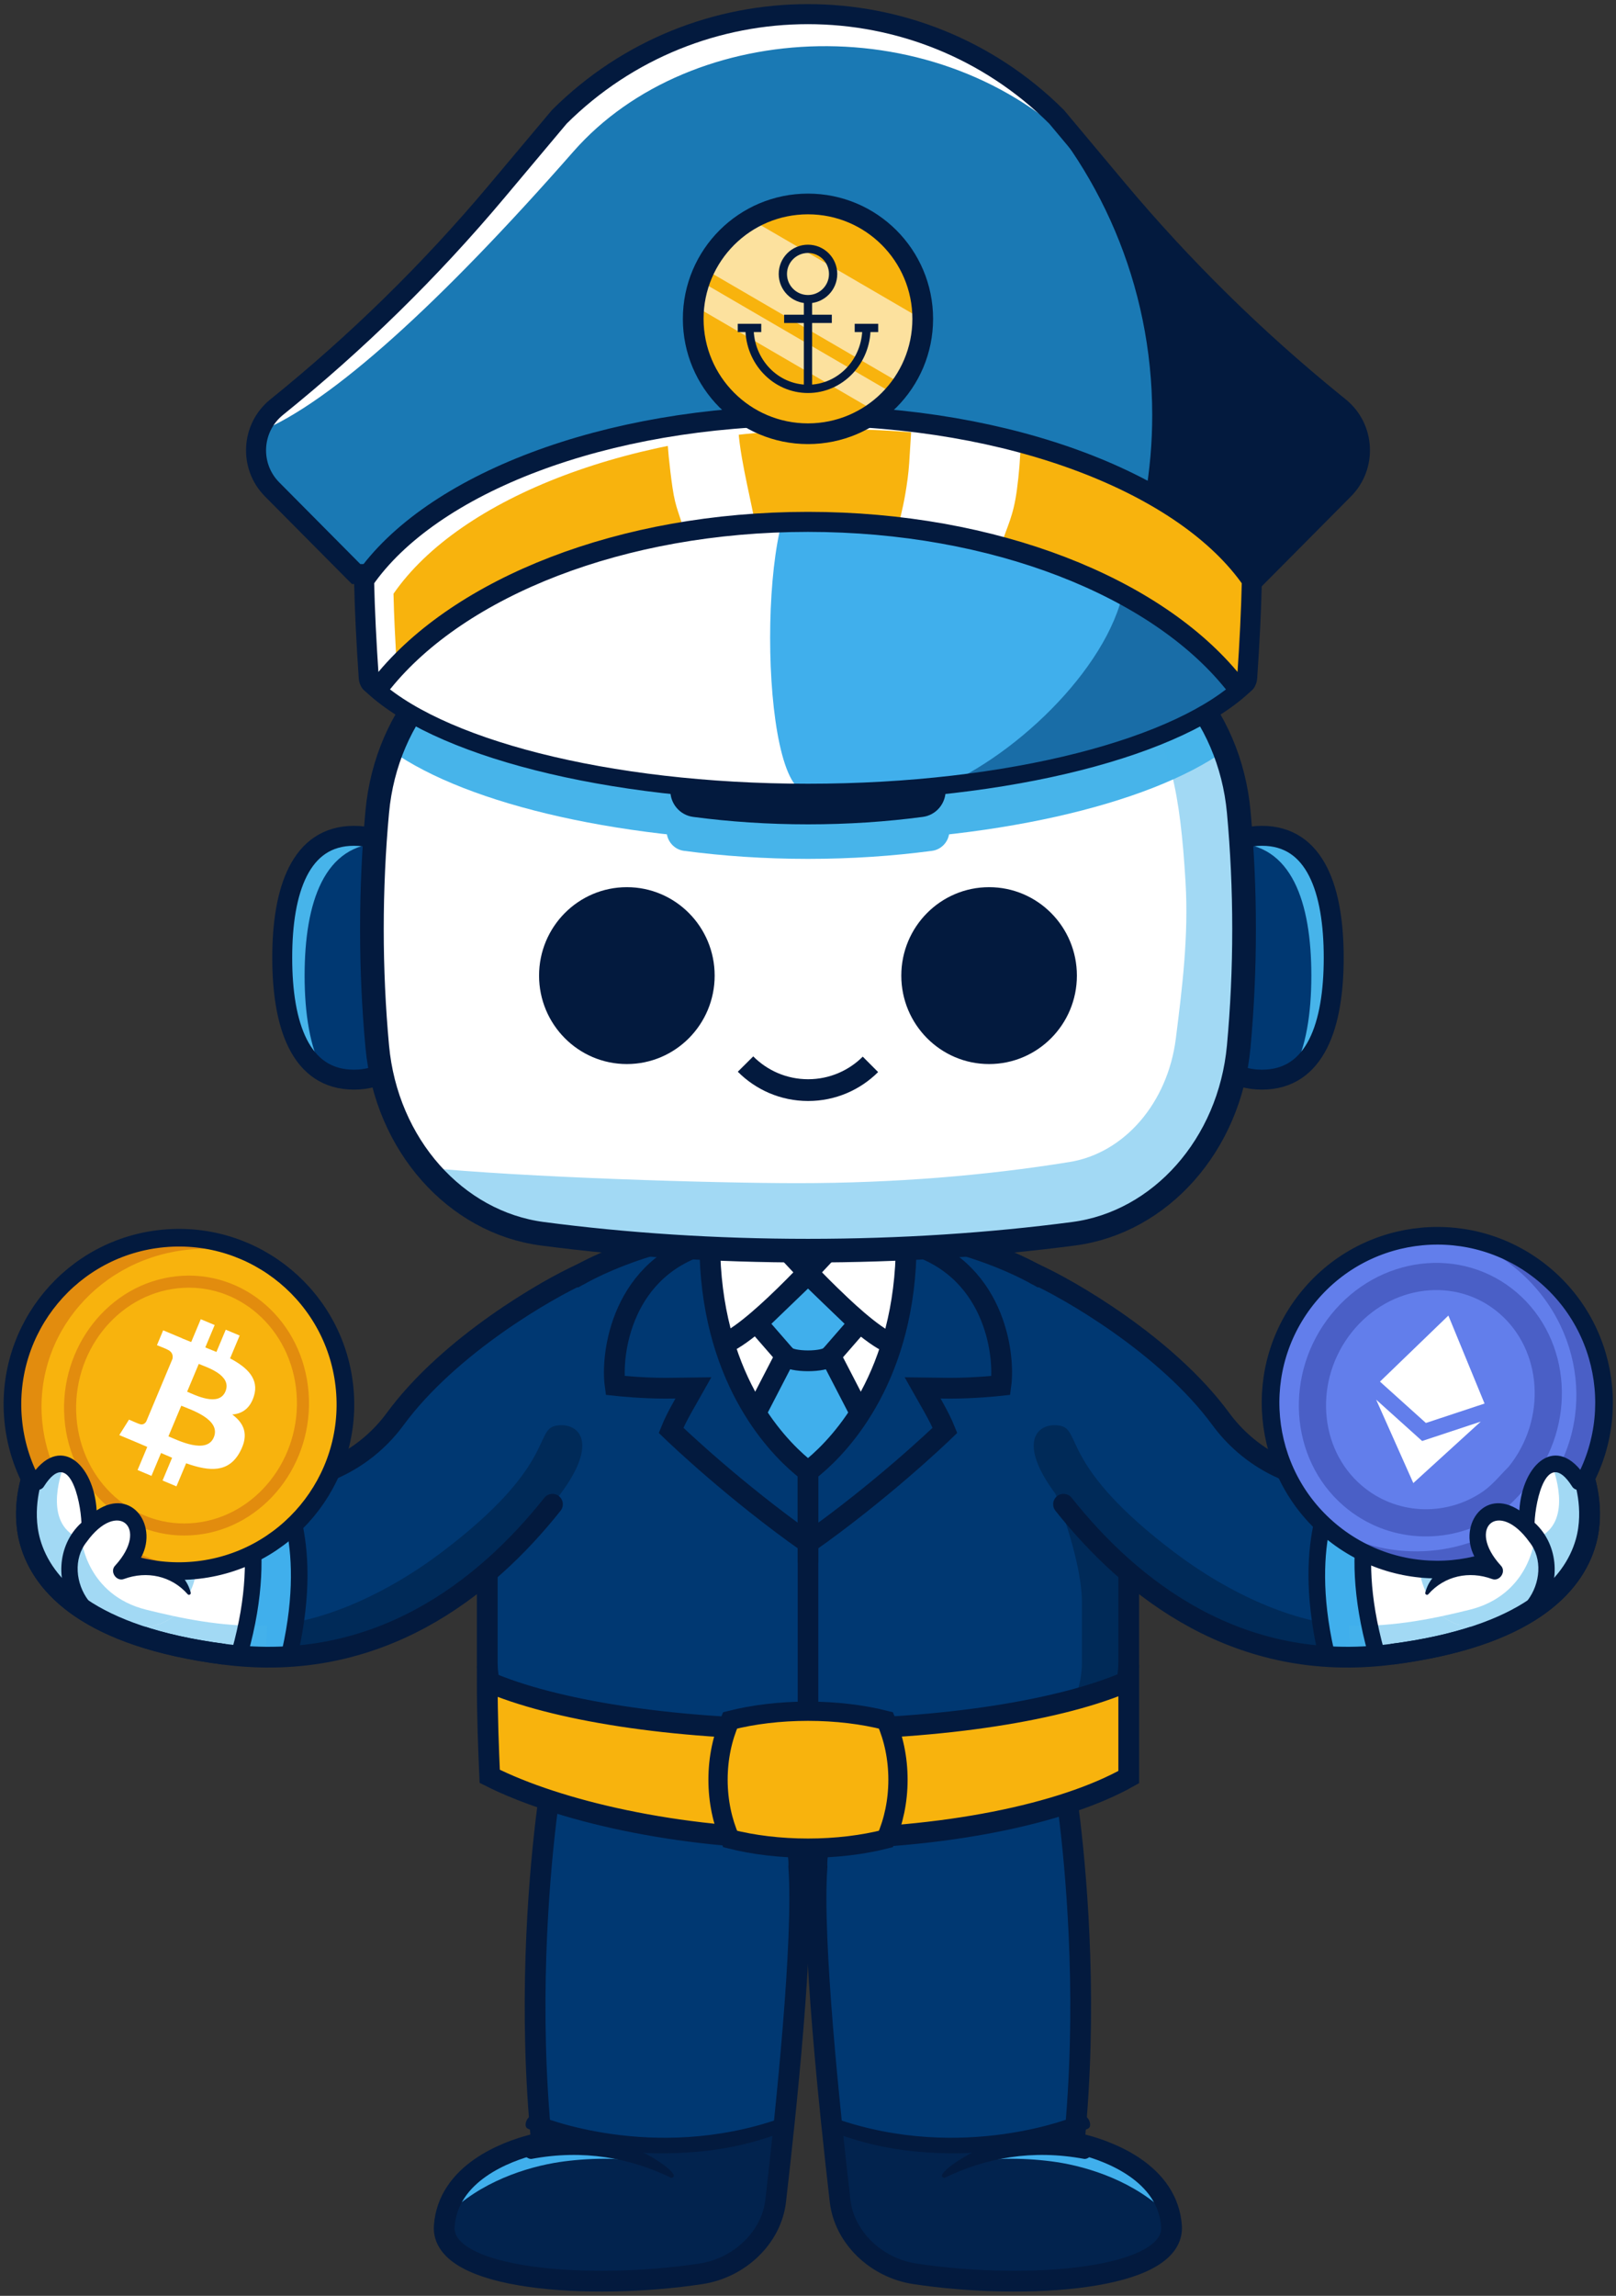 <svg width="276" height="392" viewBox="0 0 276 392" fill="none" xmlns="http://www.w3.org/2000/svg">
<rect x="0" y="0" width="276" height="392" fill="#333333" stroke="none"/>
<g clip-path="url(#clip0_133_3277)">
<path d="M132.472 375.832C131.755 381.995 126.367 387.241 119.686 388.248C100.921 391.09 75.171 389.382 75.877 380.059C76.048 377.812 76.782 375.902 77.863 374.28C82.299 367.604 92.499 365.855 92.499 365.855C90.228 343.037 91.935 322.009 93.229 311.035V311.029C93.829 305.985 94.338 303.062 94.338 303.062C138.519 295.704 136.423 318.779 136.423 318.779C137.338 331.099 134.252 360.483 132.472 375.832Z" fill="#003872"/>
<path d="M77.864 374.279C82.3 367.602 92.5 365.853 92.5 365.853C92.412 364.981 92.333 364.114 92.259 363.248C95.713 364.471 103.298 366.663 112.961 366.663C119.254 366.663 126.138 365.991 133.883 363.022C133.387 367.8 132.893 372.208 132.473 375.83C131.754 381.993 126.368 387.239 119.687 388.246C100.922 391.089 75.172 389.38 75.879 380.058C76.049 377.811 76.783 375.901 77.864 374.277V374.279Z" fill="#02234E"/>
<path d="M94.524 369.329C88.6 370.388 80.651 373.253 75.422 379.281C78.259 370.322 87.888 365.705 94.615 365.705C100.122 365.705 103.982 367.195 108.43 369.078C105.669 368.322 99.17 368.497 94.524 369.329Z" fill="#40AFEC"/>
<path d="M132.472 375.832C131.755 381.995 126.367 387.241 119.686 388.248C100.921 391.09 75.171 389.382 75.877 380.059C76.048 377.812 76.782 375.902 77.863 374.28C82.299 367.604 92.499 365.855 92.499 365.855C90.228 343.037 91.935 322.009 93.229 311.035V311.029C93.829 305.985 94.338 303.062 94.338 303.062C138.519 295.704 136.423 318.779 136.423 318.779C137.338 331.099 134.252 360.483 132.472 375.832Z" stroke="#031A3E" stroke-width="3.547" stroke-miterlimit="10" stroke-linecap="round"/>
<path d="M90.776 368.624C99.654 366.976 107.554 368.422 114.657 371.862C116.701 371.464 110.687 367.777 110.041 367.666C108.16 366.352 88.992 362.293 89 366.668C88.957 367.54 89.988 368.71 90.776 368.624Z" fill="#031A3E"/>
<path d="M112.856 367.663C119.159 367.663 126.053 366.991 133.812 364.009C134.504 363.744 135.217 362.757 134.94 362.227C134.664 361.696 133.884 361.503 133.185 361.747C111.403 369.327 92.261 361.358 92.077 361.266C91.471 360.965 90.627 361.135 90.195 361.647C89.764 362.159 89.531 363.159 90.14 363.459C90.681 363.727 99.907 367.663 112.856 367.663Z" fill="#031A3E"/>
<path d="M143.487 375.832C144.205 381.995 149.593 387.241 156.274 388.248C175.038 391.09 200.788 389.382 200.082 380.059C199.912 377.812 199.177 375.902 198.096 374.28C193.661 367.604 183.461 365.855 183.461 365.855C185.732 343.037 184.025 322.009 182.731 311.035V311.029C182.131 305.985 181.622 303.062 181.622 303.062C137.441 295.704 139.537 318.779 139.537 318.779C138.622 331.099 141.707 360.483 143.487 375.832Z" fill="#003872"/>
<path d="M198.095 374.279C193.66 367.602 183.46 365.853 183.46 365.853C183.548 364.981 183.626 364.114 183.701 363.248C180.247 364.471 172.661 366.663 162.998 366.663C156.705 366.663 149.822 365.991 142.077 363.022C142.573 367.8 143.067 372.208 143.487 375.83C144.205 381.993 149.592 387.239 156.273 388.246C175.038 391.089 200.787 389.38 200.081 380.058C199.911 377.811 199.176 375.901 198.095 374.277V374.279Z" fill="#02234E"/>
<path d="M181.436 369.329C187.36 370.388 195.309 373.253 200.538 379.281C197.7 370.322 188.071 365.705 181.344 365.705C175.838 365.705 171.977 367.195 167.529 369.078C170.29 368.322 176.789 368.497 181.436 369.329Z" fill="#40AFEC"/>
<path d="M143.487 375.832C144.205 381.995 149.593 387.241 156.274 388.248C175.038 391.09 200.788 389.382 200.082 380.059C199.912 377.812 199.177 375.902 198.096 374.28C193.661 367.604 183.461 365.855 183.461 365.855C185.732 343.037 184.025 322.009 182.731 311.035V311.029C182.131 305.985 181.622 303.062 181.622 303.062C137.441 295.704 139.537 318.779 139.537 318.779C138.622 331.099 141.707 360.483 143.487 375.832Z" stroke="#031A3E" stroke-width="3.547" stroke-miterlimit="10" stroke-linecap="round"/>
<path d="M185.185 368.624C176.307 366.976 168.407 368.422 161.304 371.862C159.26 371.464 165.274 367.777 165.919 367.666C167.801 366.352 186.969 362.293 186.96 366.668C187.004 367.54 185.972 368.71 185.185 368.624Z" fill="#031A3E"/>
<path d="M163.103 367.663C156.801 367.663 149.906 366.991 142.147 364.009C141.455 363.744 140.742 362.757 141.019 362.227C141.296 361.696 142.075 361.503 142.774 361.747C164.557 369.327 183.698 361.358 183.882 361.266C184.488 360.965 185.333 361.135 185.764 361.647C186.195 362.159 186.428 363.159 185.819 363.459C185.278 363.727 176.052 367.663 163.103 367.663Z" fill="#031A3E"/>
<path d="M192.78 238.299C192.78 222.063 168.254 208.902 138 208.902C107.745 208.902 83.219 222.063 83.219 238.299V283.867C83.219 300.103 107.745 313.263 138 313.263C168.254 313.263 192.78 300.103 192.78 283.867V238.299Z" fill="#003872"/>
<path d="M170.225 234.526C183.895 239.871 192.78 248.527 192.78 258.298V283.867C192.78 300.103 168.254 313.263 138 313.263C136.655 313.263 135.32 313.235 133.999 313.184C162.386 312.085 184.78 299.381 184.78 283.867V273.5C184.78 265.797 179.258 249.515 170.225 234.526Z" fill="#002A58"/>
<path d="M192.78 238.299C192.78 222.063 168.254 208.902 138 208.902C107.745 208.902 83.219 222.063 83.219 238.299V283.867C83.219 300.103 107.745 313.263 138 313.263C168.254 313.263 192.78 300.103 192.78 283.867V238.299Z" stroke="#031A3E" stroke-width="3.547" stroke-miterlimit="10"/>
<path d="M138 251.272V295.285" stroke="#031A3E" stroke-width="3.51" stroke-miterlimit="10" stroke-linecap="round"/>
<path d="M83.219 287.1C94.507 292.01 114.757 295.285 137.878 295.285C161.17 295.285 181.545 291.961 192.782 286.99V303.427C181.538 309.761 161.156 313.993 137.878 313.993C115.735 313.993 95.169 309.119 83.64 303.295C83.426 298.42 83.629 293.066 83.219 287.1Z" fill="#F8B30D"/>
<path d="M83.219 287.1C94.507 292.01 114.757 295.285 137.878 295.285C161.17 295.285 181.545 291.961 192.782 286.99V303.427C181.538 309.761 161.156 313.993 137.878 313.993C115.735 313.993 95.169 309.119 83.64 303.295C83.426 298.42 83.219 293.229 83.219 287.1Z" stroke="#031A3E" stroke-width="3.547" stroke-miterlimit="10" stroke-linecap="round"/>
<path d="M151.308 293.749C152.615 296.728 153.367 300.184 153.367 303.873C153.367 307.562 152.616 311.018 151.308 313.997C147.391 314.991 142.849 315.563 138.001 315.563C133.152 315.563 128.608 314.991 124.693 313.997C123.386 311.018 122.634 307.562 122.634 303.873C122.634 300.184 123.385 296.728 124.693 293.749C128.61 292.755 133.152 292.183 138.001 292.183C142.85 292.183 147.393 292.755 151.308 293.749Z" fill="#F8B30D"/>
<path d="M151.308 293.749C152.615 296.728 153.367 300.184 153.367 303.873C153.367 307.562 152.616 311.018 151.308 313.997C147.391 314.991 142.849 315.563 138.001 315.563C133.152 315.563 128.608 314.991 124.693 313.997C123.386 311.018 122.634 307.562 122.634 303.873C122.634 300.184 123.385 296.728 124.693 293.749C128.61 292.755 133.152 292.183 138.001 292.183C142.85 292.183 147.393 292.755 151.308 293.749Z" stroke="#031A3E" stroke-width="3.288" stroke-miterlimit="10" stroke-linecap="round"/>
<path d="M93.045 256.72C81.713 271.528 65.395 285.978 38.284 282.457C-2.266 277.187 6.348 252.997 6.348 252.997C5.258 246.199 7.477 243.614 9.793 242.684C10.809 242.278 11.904 242.336 12.855 242.753C13.76 243.147 14.531 243.873 14.975 244.824C19.945 255.516 27.709 253.234 27.709 253.234C27.709 253.234 25.12 244.14 29.442 241.962C33.765 239.79 39.294 252.711 39.294 252.711C43.098 253.368 44.742 253.169 47.983 252.967C55.739 252.501 62.895 248.551 67.498 242.288C86.147 216.9 100.231 247.328 93.045 256.72Z" fill="white"/>
<path d="M47.061 282.944C85.494 282.143 104.723 241.983 108.355 233.511C108.785 232.507 108.997 231.948 108.997 231.948L108.194 231.002L98.834 219.953L98.699 219.793C98.699 219.793 86.148 216.899 67.498 242.286C62.893 248.55 55.739 252.499 47.983 252.966C46.974 253.028 45.929 253.062 44.852 253.058C44.852 253.058 47.595 260.067 48.017 267.388C48.438 274.709 47.061 282.943 47.061 282.943V282.944Z" fill="#003872"/>
<path opacity="0.5" d="M45.344 282.954C68.677 283.18 85.117 268.944 95.437 255.457C102.622 246.067 98.695 242.756 94.958 243.432C91.22 244.108 94.958 250.256 75.468 265.017C65.951 272.226 54.745 277.185 45.63 277.557L45.344 282.954Z" fill="#001C3E"/>
<path d="M47.911 254.145C51.831 259.772 52.713 272.446 49.832 281.889C47.357 282.85 43.5 282.819 41.105 282.146C43.573 271.514 43.994 260.263 40.973 253.604C43.958 253.536 46.412 253.495 47.911 254.145Z" fill="#40AFEC"/>
<path opacity="0.5" d="M45.343 282.954C43.055 282.931 40.702 282.771 38.282 282.456C-2.268 277.186 6.346 252.996 6.346 252.996C6.735 251.795 8.112 250.578 11.152 249.617C11.152 249.617 6.517 260.172 13.91 262.818C13.91 262.818 14.777 272.322 25 274.856C30.228 276.152 37.853 277.876 45.63 277.557L45.343 282.954Z" fill="#47B4EA"/>
<path d="M94.356 256.844C82.929 271.226 64.549 285.867 38.282 282.456C15.262 279.464 7.275 270.835 5.146 263.283C3.525 257.531 5.533 252.086 5.533 252.086C4.444 245.288 7.475 243.612 9.791 242.683C10.807 242.277 11.902 242.334 12.854 242.752C13.759 243.146 14.53 243.872 14.973 244.823C19.943 255.515 27.707 253.233 27.707 253.233C27.707 253.233 25.118 244.139 29.441 241.961C33.764 239.788 39.293 252.709 39.293 252.709C43.097 253.367 44.74 253.168 47.982 252.966C55.738 252.499 62.893 248.549 67.496 242.286C76.821 229.593 93.717 220.003 99.186 217.553" stroke="#031A3E" stroke-width="3.547" stroke-miterlimit="10" stroke-linecap="round"/>
<path opacity="0.5" d="M14.243 255.457C14.243 255.457 24.326 255.225 30.268 260.399C36.21 265.573 32.315 272.071 32.315 272.071C32.315 272.071 27.943 266.698 22.337 267.842C22.337 267.842 25.996 256.665 18.97 258.539C18.97 258.539 15.023 261.149 14.243 255.457Z" fill="#47B4EA"/>
<path d="M40.096 283.359C40.23 283.459 40.385 283.537 40.556 283.584C41.304 283.795 42.081 283.359 42.291 282.61C48.002 262.258 41.649 252.388 41.376 251.977C40.945 251.328 40.071 251.155 39.424 251.587C38.778 252.017 38.604 252.887 39.029 253.533C39.1 253.642 44.901 262.884 39.579 281.847C39.417 282.425 39.64 283.02 40.093 283.357L40.096 283.359Z" fill="#031A3E"/>
<path d="M48.737 283.319C48.877 283.412 49.035 283.482 49.208 283.521C49.966 283.693 50.72 283.218 50.892 282.459C55.563 261.843 48.718 252.309 48.425 251.912C47.961 251.286 47.08 251.158 46.456 251.622C45.833 252.085 45.702 252.963 46.161 253.587C46.237 253.693 52.501 262.627 48.148 281.835C48.016 282.421 48.268 283.003 48.739 283.318L48.737 283.319Z" fill="#031A3E"/>
<path d="M2.245 242.399C0.809 226.747 12.322 212.891 27.961 211.454C43.597 210.016 57.439 221.539 58.874 237.193C60.311 252.843 48.798 266.698 33.165 268.137C17.524 269.574 3.683 258.051 2.246 242.401L2.245 242.399Z" fill="#F8B30D"/>
<path d="M27.79 212.56C31.016 212.294 34.165 212.567 37.15 213.287C35.698 213.19 34.223 213.199 32.732 213.321C17.115 214.606 5.698 227.843 7.228 242.885C8.442 254.817 17.445 264.295 28.911 267.062C15.172 266.144 3.671 255.725 2.287 242.123C0.756 227.082 12.174 213.845 27.79 212.56Z" fill="#E28C0E"/>
<path d="M12.037 242.127C11.141 230.501 19.29 220.119 30.237 218.943C41.182 217.765 50.783 226.235 51.677 237.863C52.575 249.488 44.425 259.868 33.481 261.046C22.533 262.224 12.932 253.753 12.036 242.129L12.037 242.127Z" stroke="#E28C0E" stroke-width="2.061" stroke-miterlimit="10"/>
<path d="M43.369 238.379C44.278 235.452 42.247 233.491 39.296 231.937L40.931 228.035L38.557 227.039L36.966 230.838C36.342 230.576 35.699 230.32 35.06 230.068L36.663 226.244L34.291 225.248L32.656 229.148C32.137 228.944 31.63 228.741 31.137 228.535L31.141 228.522L27.868 227.147L26.806 229.683C26.806 229.683 28.572 230.385 28.529 230.405C29.491 230.808 29.569 231.498 29.458 232.019L24.979 242.708C24.81 242.993 24.429 243.401 23.758 243.12C23.778 243.16 22.033 242.395 22.033 242.395L20.373 245.033L23.461 246.329C24.036 246.57 24.597 246.819 25.151 247.054L23.498 251.001L25.868 251.997L27.505 248.093C28.15 248.379 28.777 248.648 29.393 248.906L27.764 252.793L30.137 253.788L31.789 249.85C35.875 251.296 39.089 251.461 41.007 247.857C42.551 244.955 41.697 243.013 39.661 241.518C41.331 241.394 42.708 240.519 43.369 238.376V238.379ZM36.514 245.424C35.279 248.373 30.374 245.92 28.766 245.247L30.958 240.02C32.566 240.695 37.803 242.349 36.515 245.425L36.514 245.424ZM38.501 237.584C37.376 240.267 33.299 238.187 31.96 237.624L33.947 232.882C35.287 233.445 39.673 234.785 38.501 237.584Z" fill="white"/>
<path d="M2.245 242.399C0.809 226.747 12.322 212.891 27.961 211.454C43.597 210.016 57.439 221.539 58.874 237.193C60.311 252.843 48.798 266.698 33.165 268.137C17.524 269.574 3.683 258.051 2.246 242.401L2.245 242.399Z" stroke="#031A3E" stroke-width="3.014" stroke-miterlimit="10"/>
<path d="M32.569 271.93C29.987 269.315 25.2 266.433 21.207 267.604C24.979 263.163 23.682 255.358 15.794 260.218C14.548 253.475 12.776 246.225 6.259 252.402C-0.258 258.579 6.641 270.981 17.973 276.23C29.306 281.478 32.569 271.93 32.569 271.93Z" fill="white"/>
<path opacity="0.5" d="M6.346 252.996C6.657 252.039 7.611 251.074 9.515 250.235C10.04 250.069 10.52 250.031 10.958 250.1C10.162 252.192 7.463 260.51 13.909 262.818C13.909 262.818 14.776 272.322 24.998 274.856C26.392 275.201 27.962 275.577 29.655 275.936C27.437 277.731 23.758 278.908 17.973 276.23C15.861 275.252 13.904 274.025 12.157 272.635C2.472 263.878 6.346 252.994 6.346 252.994V252.996Z" fill="#47B4EA"/>
<path d="M38.282 282.456C15.262 279.464 7.275 270.836 5.146 263.283C3.525 257.531 5.533 252.086 5.533 252.086" stroke="#031A3E" stroke-width="3.547" stroke-miterlimit="10"/>
<path d="M5.14 252.272C10.12 244.536 16.036 249.96 16.506 257.892C22.675 253.797 27.244 260.856 23.887 266.291C27.55 266.104 31.647 268.186 32.569 271.93C32.657 272.218 32.27 272.449 32.061 272.214C29.293 269.058 25.068 268.178 21.198 269.596C19.871 270.122 18.661 268.32 19.691 267.292C25.585 260.843 20.055 255.952 14.802 263.273C12.486 266.154 12.934 270.41 15.1 273.265C16.334 274.675 14.039 276.546 12.914 275.041C9.382 270.617 9.65 263.846 13.907 259.998C13.761 256.161 11.807 247.118 7.556 253.719C6.643 255.299 4.18 253.825 5.14 252.272Z" fill="#031A3E"/>
<path d="M182.955 256.72C194.286 271.528 210.605 285.978 237.716 282.457C278.266 277.187 269.652 252.997 269.652 252.997C270.741 246.199 268.523 243.614 266.207 242.684C265.191 242.278 264.096 242.336 263.144 242.753C262.24 243.147 261.469 243.873 261.025 244.824C256.055 255.516 248.291 253.234 248.291 253.234C248.291 253.234 250.88 244.14 246.557 241.962C242.234 239.79 236.705 252.711 236.705 252.711C232.901 253.368 231.258 253.169 228.016 252.967C220.26 252.501 213.105 248.551 208.502 242.288C189.852 216.9 175.768 247.328 182.955 256.72Z" fill="white"/>
<path d="M228.938 282.944C190.505 282.143 171.277 241.983 167.645 233.511C167.215 232.507 167.002 231.948 167.002 231.948L167.805 231.002L177.165 219.953L177.3 219.793C177.3 219.793 189.851 216.899 208.502 242.286C213.107 248.55 220.261 252.499 228.017 252.966C229.026 253.028 230.07 253.062 231.147 253.058C231.147 253.058 228.404 260.067 227.983 267.388C227.561 274.709 228.938 282.943 228.938 282.943V282.944Z" fill="#003872"/>
<path opacity="0.5" d="M230.655 282.954C207.322 283.18 190.882 268.944 180.562 255.457C173.377 246.067 177.303 242.756 181.041 243.432C184.779 244.108 181.041 250.256 200.53 265.017C210.048 272.226 221.254 277.185 230.369 277.557L230.655 282.954Z" fill="#001C3E"/>
<path d="M228.089 254.145C224.169 259.772 223.287 272.446 226.168 281.889C228.643 282.85 232.5 282.819 234.895 282.146C232.427 271.514 232.006 260.263 235.027 253.604C232.042 253.536 229.589 253.495 228.089 254.145Z" fill="#40AFEC"/>
<path opacity="0.5" d="M230.655 282.954C232.942 282.931 235.296 282.771 237.716 282.456C278.266 277.186 269.652 252.996 269.652 252.996C269.263 251.795 267.886 250.578 264.846 249.617C264.846 249.617 269.481 260.172 262.087 262.818C262.087 262.818 261.221 272.322 250.998 274.856C245.769 276.152 238.144 277.876 230.367 277.557L230.653 282.954H230.655Z" fill="#47B4EA"/>
<path d="M181.644 256.844C193.071 271.226 211.451 285.867 237.718 282.456C260.738 279.464 268.725 270.835 270.854 263.283C272.475 257.531 270.467 252.086 270.467 252.086C271.556 245.288 268.525 243.612 266.209 242.683C265.193 242.277 264.098 242.334 263.146 242.752C262.241 243.146 261.471 243.872 261.027 244.823C256.057 255.515 248.293 253.233 248.293 253.233C248.293 253.233 250.882 244.139 246.559 241.961C242.236 239.788 236.707 252.709 236.707 252.709C232.903 253.367 231.26 253.168 228.018 252.966C220.262 252.499 213.107 248.549 208.504 242.286C199.179 229.593 182.283 220.003 176.814 217.553" stroke="#031A3E" stroke-width="3.547" stroke-miterlimit="10" stroke-linecap="round"/>
<path opacity="0.5" d="M261.755 255.457C261.755 255.457 251.672 255.225 245.73 260.399C239.788 265.573 243.684 272.071 243.684 272.071C243.684 272.071 248.055 266.698 253.661 267.842C253.661 267.842 250.002 256.665 257.028 258.539C257.028 258.539 260.976 261.149 261.755 255.457Z" fill="#47B4EA"/>
<path d="M235.903 283.359C235.769 283.459 235.614 283.537 235.444 283.584C234.695 283.795 233.919 283.359 233.709 282.61C227.998 262.258 234.35 252.388 234.624 251.977C235.055 251.328 235.929 251.155 236.576 251.587C237.221 252.017 237.396 252.887 236.97 253.533C236.9 253.642 231.099 262.884 236.421 281.847C236.583 282.425 236.36 283.02 235.906 283.357L235.903 283.359Z" fill="#031A3E"/>
<path d="M227.263 283.319C227.123 283.412 226.965 283.482 226.792 283.521C226.034 283.693 225.28 283.218 225.108 282.459C220.437 261.843 227.282 252.309 227.576 251.912C228.039 251.286 228.92 251.158 229.545 251.622C230.168 252.085 230.299 252.963 229.839 253.587C229.763 253.693 223.5 262.627 227.852 281.835C227.984 282.421 227.732 283.003 227.261 283.318L227.263 283.319Z" fill="#031A3E"/>
<path d="M267.38 257.715C277.432 245.609 275.777 227.637 263.679 217.579C251.585 207.521 233.628 209.18 223.577 221.289C213.524 233.392 215.181 251.362 227.274 261.418C239.373 271.478 257.328 269.82 267.38 257.715Z" fill="#627EEB"/>
<path d="M263.194 218.589C260.682 216.54 257.926 214.978 255.053 213.88C256.307 214.624 257.521 215.467 258.682 216.415C270.848 226.335 272.775 243.741 262.992 255.289C255.23 264.45 242.428 267.166 231.394 262.946C243.256 269.983 258.654 267.907 267.502 257.464C277.286 245.916 275.358 228.511 263.193 218.59L263.194 218.589Z" fill="#4A5FC6"/>
<path d="M259.45 251.935C266.777 242.845 265.93 229.652 257.558 222.47C249.188 215.288 236.462 216.834 229.138 225.924C221.812 235.012 222.659 248.203 231.028 255.385C237.661 261.076 246.97 261.417 253.957 257C256.34 255.494 257.489 253.899 259.45 251.935Z" stroke="#4A5FC6" stroke-width="4.643" stroke-miterlimit="10"/>
<path d="M267.38 257.715C277.432 245.609 275.777 227.637 263.679 217.579C251.585 207.521 233.628 209.18 223.577 221.289C213.524 233.392 215.181 251.362 227.274 261.418C239.373 271.478 257.328 269.82 267.38 257.715Z" stroke="#031A3E" stroke-width="3.014" stroke-miterlimit="10"/>
<path d="M242.888 246.045V246.044L252.905 242.729L241.383 253.228L235.037 238.984L242.888 246.045Z" fill="white"/>
<path d="M247.371 224.627L253.55 239.65L243.531 242.966L235.687 235.906L247.371 224.627Z" fill="white"/>
<path d="M243.432 271.93C246.014 269.315 250.8 266.433 254.793 267.604C251.021 263.163 252.318 255.358 260.206 260.218C261.452 253.475 263.224 246.225 269.741 252.402C276.258 258.579 269.359 270.981 258.027 276.23C246.694 281.478 243.432 271.93 243.432 271.93Z" fill="white"/>
<path opacity="0.5" d="M269.654 252.996C269.343 252.039 268.389 251.074 266.485 250.235C265.959 250.069 265.48 250.031 265.042 250.1C265.838 252.192 268.537 260.51 262.091 262.818C262.091 262.818 261.224 272.322 251.001 274.856C249.608 275.201 248.037 275.577 246.345 275.936C248.563 277.731 252.242 278.908 258.027 276.23C260.139 275.252 262.096 274.025 263.843 272.635C273.528 263.878 269.654 252.994 269.654 252.994V252.996Z" fill="#47B4EA"/>
<path d="M237.716 282.456C260.736 279.464 268.723 270.836 270.852 263.283C272.473 257.531 270.465 252.086 270.465 252.086" stroke="#031A3E" stroke-width="3.547" stroke-miterlimit="10"/>
<path d="M270.859 252.272C265.88 244.536 259.963 249.96 259.494 257.892C253.325 253.797 248.756 260.856 252.113 266.291C248.45 266.104 244.353 268.186 243.431 271.93C243.342 272.218 243.73 272.449 243.938 272.214C246.706 269.058 250.932 268.178 254.802 269.596C256.128 270.122 257.339 268.32 256.309 267.292C250.415 260.843 255.945 255.952 261.198 263.273C263.514 266.154 263.065 270.41 260.899 273.265C259.666 274.675 261.96 276.546 263.085 275.041C266.617 270.617 266.349 263.846 262.093 259.998C262.238 256.161 264.193 247.118 268.444 253.719C269.357 255.299 271.819 253.825 270.859 252.272Z" fill="#031A3E"/>
<path d="M121.141 212.201C121.141 226.908 128.546 245.16 138 251.271C146.583 244.686 154.779 230.536 154.779 212.221L121.141 212.201Z" fill="white"/>
<path d="M146.696 225.926L138 217.555L129.304 225.926L134.149 231.494L127.895 243.583L138 254.937L148.105 243.583L141.85 231.494L146.696 225.926Z" fill="#40AFEC"/>
<path d="M146.696 225.926L138 217.555L129.304 225.926L134.149 231.494L127.895 243.583L138 254.937L148.105 243.583L141.85 231.494L146.696 225.926Z" stroke="#031A3E" stroke-width="3.547" stroke-miterlimit="10" stroke-linecap="round"/>
<path d="M138 251.272V263.45C125.46 254.59 115.68 245.256 114.608 244.222C115.059 243.099 115.762 241.686 116.646 240.124L118.427 236.976L114.294 237.025L113.59 237.029C109.688 237.029 105.963 236.653 105.059 236.554C104.321 231.208 106.139 216.183 121.139 212.2L121.219 212.22C121.273 234.846 132.251 246.466 136.978 250.417L137.998 251.271L138 251.272Z" fill="#003872"/>
<path d="M138 251.272V263.45C125.46 254.59 115.68 245.256 114.608 244.222C115.059 243.099 115.762 241.686 116.646 240.124L118.427 236.976L114.294 237.025L113.59 237.029C109.688 237.029 105.963 236.653 105.059 236.554C104.321 231.208 106.139 216.183 121.139 212.2L121.219 212.22C121.273 234.846 132.251 246.466 136.978 250.417L137.998 251.271L138 251.272Z" stroke="#031A3E" stroke-width="3.547" stroke-miterlimit="10" stroke-linecap="round"/>
<path d="M138 251.272V263.45C150.539 254.59 160.319 245.256 161.392 244.222C160.941 243.099 160.238 241.686 159.354 240.124L157.572 236.976L161.706 237.025L162.41 237.029C166.312 237.029 170.037 236.653 170.941 236.554C171.679 231.208 169.861 216.183 154.861 212.2L154.78 212.22C154.727 234.846 143.749 246.466 139.022 250.417L138.001 251.271L138 251.272Z" fill="#003872"/>
<path d="M138 251.272V263.45C150.539 254.59 160.319 245.256 161.392 244.222C160.941 243.099 160.238 241.686 159.354 240.124L157.572 236.976L161.706 237.025L162.41 237.029C166.312 237.029 170.037 236.653 170.941 236.554C171.679 231.208 169.861 216.183 154.861 212.2L154.78 212.22C154.727 234.846 143.749 246.466 139.022 250.417L138.001 251.271L138 251.272Z" stroke="#031A3E" stroke-width="3.547" stroke-miterlimit="10" stroke-linecap="round"/>
<path d="M134.149 231.494C135.146 232.639 140.854 232.639 141.85 231.494" stroke="#031A3E" stroke-width="3.547" stroke-miterlimit="10" stroke-linecap="round"/>
<path d="M123.952 229.305C129.915 226.628 142.61 212.215 142.61 212.215" stroke="#031A3E" stroke-width="3.547" stroke-miterlimit="10" stroke-linecap="round"/>
<path d="M151.939 229.305C145.976 226.628 133.281 212.215 133.281 212.215" stroke="#031A3E" stroke-width="3.547" stroke-miterlimit="10" stroke-linecap="round"/>
<path d="M203.458 163.529C203.458 175.026 206.344 184.346 215.53 184.346C224.715 184.346 227.787 175.025 227.787 163.529C227.787 152.031 224.715 142.711 215.53 142.711C206.344 142.711 203.458 152.032 203.458 163.529Z" fill="#003872"/>
<path d="M215.529 142.71C213.524 142.71 211.835 143.177 210.394 143.992C210.484 143.991 210.565 143.975 210.657 143.975C220.631 143.975 223.968 154.098 223.968 166.583C223.968 173.056 223.058 178.879 220.805 183.001C225.922 180.037 227.787 172.449 227.787 163.53C227.787 152.032 224.716 142.71 215.529 142.71Z" fill="#47B4EA"/>
<path d="M203.458 163.529C203.458 175.026 206.344 184.346 215.53 184.346C224.715 184.346 227.787 175.025 227.787 163.529C227.787 152.031 224.715 142.711 215.53 142.711C206.344 142.711 203.458 152.032 203.458 163.529Z" stroke="#031A3E" stroke-width="3.404" stroke-miterlimit="10"/>
<path d="M72.532 163.529C72.532 175.026 69.646 184.346 60.461 184.346C51.276 184.346 48.203 175.025 48.203 163.529C48.203 152.031 51.276 142.711 60.461 142.711C69.646 142.711 72.532 152.032 72.532 163.529Z" fill="#003872"/>
<path d="M60.463 142.71C62.468 142.71 64.157 143.177 65.599 143.992C65.508 143.991 65.427 143.975 65.335 143.975C55.361 143.975 52.025 154.098 52.025 166.583C52.025 173.056 52.934 178.879 55.187 183.001C50.07 180.037 48.205 172.449 48.205 163.53C48.205 152.032 51.276 142.71 60.463 142.71Z" fill="#47B4EA"/>
<path d="M72.532 163.529C72.532 175.026 69.646 184.346 60.461 184.346C51.276 184.346 48.203 175.025 48.203 163.529C48.203 152.031 51.276 142.711 60.461 142.711C69.646 142.711 72.532 152.032 72.532 163.529Z" stroke="#031A3E" stroke-width="3.404" stroke-miterlimit="10"/>
<path d="M92.616 106.634C77.83 108.576 65.974 121.784 64.427 138.619C63.828 145.143 63.516 151.831 63.516 158.645C63.516 165.46 63.828 172.148 64.427 178.672C65.975 195.507 77.83 208.713 92.616 210.657C106.861 212.529 122.119 213.546 137.996 213.546C153.873 213.546 169.131 212.529 183.376 210.657C198.162 208.714 210.018 195.507 211.564 178.672C212.163 172.148 212.476 165.46 212.476 158.645C212.476 151.831 212.163 145.143 211.564 138.619C210.016 121.784 198.162 108.578 183.376 106.634C169.131 104.762 153.873 103.745 137.996 103.745C122.119 103.745 106.859 104.762 92.616 106.634Z" fill="white"/>
<path d="M183.376 106.634C169.133 104.762 153.873 103.745 137.996 103.745C122.119 103.745 106.861 104.762 92.616 106.634C81.06 108.152 71.317 116.562 66.866 128.196C79.926 137.431 106.858 143.778 138 143.778C169.143 143.778 196.065 137.434 209.129 128.202C204.678 116.564 194.933 108.153 183.376 106.634Z" fill="#47B4EA"/>
<path d="M113.849 141.855C113.849 143.573 115.106 145.047 116.808 145.274C123.506 146.166 130.621 146.648 138 146.648C145.38 146.648 152.49 146.166 159.185 145.276C160.886 145.05 162.145 143.574 162.145 141.856L113.849 141.855Z" fill="#47B4EA"/>
<path opacity="0.5" d="M211.56 180.58C212.163 174.302 212.477 167.861 212.477 161.299C212.477 152.114 212.177 145.631 211.016 137.032C210.061 129.972 202.042 121.119 193.91 120.349C199.807 126.078 201.58 135.485 202.482 150.635C203.027 159.796 201.907 168.742 200.823 177.324C199.426 188.395 191.96 196.899 182.689 198.403C168.315 200.736 152.643 202.021 136.23 202.021C122.035 202.021 89.674 201.059 71.889 199.29C75.57 204.945 81.26 208.884 87.85 209.867C103.744 212.238 121.071 213.546 139.217 213.546C154.908 213.546 169.986 212.568 184.055 210.771C198.48 208.927 210.032 196.47 211.56 180.58Z" fill="#47B4EA"/>
<path d="M183.378 106.634C198.164 108.576 210.02 121.784 211.566 138.619C212.165 145.143 212.478 151.831 212.478 158.645C212.478 165.46 212.165 172.148 211.566 178.672C210.018 195.507 198.164 208.713 183.378 210.657C169.133 212.529 153.875 213.546 137.998 213.546C122.121 213.546 106.862 212.529 92.618 210.657C77.832 208.714 65.976 195.507 64.43 178.672C63.831 172.148 63.518 165.46 63.518 158.645C63.518 151.831 63.831 145.143 64.43 138.619C65.977 121.784 77.832 108.578 92.618 106.634C106.862 104.762 122.121 103.745 137.998 103.745C153.875 103.745 169.134 104.762 183.378 106.634Z" stroke="#031A3E" stroke-width="4.043" stroke-miterlimit="10"/>
<path d="M168.929 181.682C177.211 181.682 183.924 174.921 183.924 166.581C183.924 158.242 177.211 151.481 168.929 151.481C160.648 151.481 153.935 158.242 153.935 166.581C153.935 174.921 160.648 181.682 168.929 181.682Z" fill="#031A3E"/>
<path d="M107.063 181.682C115.344 181.682 122.058 174.921 122.058 166.581C122.058 158.242 115.344 151.481 107.063 151.481C98.782 151.481 92.068 158.242 92.068 166.581C92.068 174.921 98.782 181.682 107.063 181.682Z" fill="#031A3E"/>
<path d="M148.663 181.735C145.935 184.452 142.176 186.132 138.022 186.132C133.842 186.132 130.061 184.43 127.329 181.682" stroke="#031A3E" stroke-width="3.717" stroke-miterlimit="10"/>
<path d="M215.16 98.021H60.825L46.483 83.573C42.522 79.584 42.884 73.041 47.259 69.513C60.943 58.48 73.526 46.146 84.832 32.684L95.531 19.943C119.022 -3.428 156.962 -3.428 180.452 19.943L190.682 32.164C201.936 45.61 214.464 57.936 228.089 68.97L228.755 69.51C233.118 73.042 233.471 79.574 229.517 83.559L215.159 98.024L215.16 98.021Z" fill="#1A79B4"/>
<path d="M97.931 25.877C118.099 2.907 160.546 0.93 184.812 25.749L185.47 25.935L180.452 19.94C156.962 -3.431 119.022 -3.431 95.531 19.94L88.232 28.632C76.624 42.455 63.894 55.287 50.174 66.996C47.858 68.972 44.377 72.493 44.275 73.728C56.511 68.773 75.265 51.693 97.933 25.876L97.931 25.877Z" fill="white"/>
<path d="M228.093 68.971C214.466 57.937 201.937 45.61 190.68 32.162L180.452 19.942C178.137 17.637 175.676 15.569 173.106 13.72C187.738 28.342 196.79 48.554 196.79 70.884C196.79 80.407 195.131 89.537 192.108 98.021H215.159L228.916 84.163C233.192 79.855 232.81 72.791 228.093 68.971Z" fill="#031A3E"/>
<path d="M215.16 98.021H60.825L46.483 83.573C42.522 79.584 42.884 73.041 47.259 69.513C60.943 58.48 73.526 46.146 84.832 32.684L95.531 19.943C119.022 -3.428 156.962 -3.428 180.452 19.943L190.682 32.164C201.936 45.61 214.464 57.936 228.089 68.97L228.755 69.51C233.118 73.042 233.471 79.574 229.517 83.559L215.159 98.024L215.16 98.021Z" stroke="#031A3E" stroke-width="3.421" stroke-miterlimit="10"/>
<path d="M115.844 135C115.844 136.575 116.998 137.928 118.558 138.135C124.702 138.952 131.229 139.395 138 139.395C144.77 139.395 151.292 138.952 157.434 138.135C158.994 137.928 160.148 136.575 160.148 135H115.844Z" fill="#031A3E" stroke="#031A3E" stroke-width="2.716" stroke-linecap="round" stroke-linejoin="round"/>
<path d="M212.897 116.642C212.922 115.988 212.946 115.334 212.965 114.681C201.761 102.024 172.425 82.486 137.996 82.486C103.567 82.486 74.231 102.024 63.026 114.681C63.045 115.332 63.069 115.982 63.094 116.634C74.103 127.522 103.478 135.314 138 135.314C172.522 135.314 201.881 127.526 212.897 116.642Z" fill="white"/>
<path d="M212.897 116.642C212.922 115.988 212.946 115.334 212.965 114.681C201.761 102.024 172.425 82.486 137.996 82.486C129.388 82.486 129.369 135.314 138 135.314C172.512 135.314 201.881 127.526 212.897 116.642Z" fill="#40AFEC"/>
<path d="M212.897 116.642C212.922 115.988 212.946 115.334 212.965 114.681C208.579 109.726 201.413 103.717 192.252 98.238C191.251 111.512 175.658 127.598 161.452 134.07C185.38 131.458 204.487 124.952 212.897 116.642Z" fill="#196DA7"/>
<path d="M212.897 116.642C212.922 115.988 212.946 115.334 212.965 114.681C201.761 102.024 172.425 82.486 137.996 82.486C103.567 82.486 74.231 102.024 63.026 114.681C63.045 115.332 63.069 115.982 63.094 116.634C74.103 127.522 103.478 135.314 138 135.314C172.522 135.314 201.881 127.526 212.897 116.642Z" stroke="#031A3E" stroke-width="2.99" stroke-linecap="round" stroke-linejoin="round"/>
<path d="M137.995 70.984C103.18 70.984 73.512 82.678 62.182 99.067C62.299 104.367 62.566 109.645 62.981 115.756C63.065 116.996 64.614 117.463 65.395 116.495C78.493 100.283 106.072 89.107 137.994 89.107C169.915 89.107 197.496 100.283 210.594 116.495C211.374 117.462 212.923 116.996 213.008 115.756C213.424 109.645 213.692 104.367 213.807 99.067C202.477 82.679 172.81 70.984 137.994 70.984H137.995Z" fill="#F8B30D"/>
<path d="M155.822 72.039C155.447 74.272 155.454 78.487 155.027 81.659C154.467 85.808 154.067 86.981 153.413 90C159.512 90.711 165.363 91.837 170.888 93.325C172.092 89.659 173.066 88.178 173.675 83.655C174.052 80.857 174.264 78.137 174.327 75.556C168.528 74.003 162.321 72.816 155.822 72.039Z" fill="white"/>
<path d="M114.862 83.283C115.394 86.934 116.073 87.664 116.848 90.803C120.779 90.161 124.826 89.689 128.971 89.411C128.009 84.156 126.004 76.739 126.024 71.459C121.852 71.788 117.786 72.286 113.848 72.941C114.001 76.159 114.332 79.648 114.862 83.283Z" fill="white"/>
<path d="M67.206 101.377C78.536 84.988 108.203 73.293 143.02 73.293C162.045 73.293 179.523 76.791 193.321 82.633C178.871 75.412 159.411 70.983 137.995 70.983C103.18 70.983 73.512 82.676 62.182 99.066C62.299 104.366 62.566 109.644 62.981 115.755C63.065 116.995 64.614 117.462 65.395 116.494C66.134 115.58 66.924 114.684 67.753 113.803C67.48 108.561 67.298 105.511 67.206 101.377Z" fill="white"/>
<path d="M137.995 70.984C103.18 70.984 73.512 82.678 62.182 99.067C62.299 104.367 62.566 109.645 62.981 115.756C63.065 116.996 64.614 117.463 65.395 116.495C78.493 100.283 106.072 89.107 137.994 89.107C169.915 89.107 197.496 100.283 210.594 116.495C211.374 117.462 212.923 116.996 213.008 115.756C213.424 109.645 213.692 104.367 213.807 99.067C202.477 82.679 172.81 70.984 137.994 70.984H137.995Z" stroke="#031A3E" stroke-width="3.421" stroke-linecap="round" stroke-linejoin="round"/>
<path d="M118.406 54.442C118.406 65.093 127.177 73.728 137.997 73.728C142.245 73.728 146.176 72.394 149.389 70.136C150.587 69.291 151.681 68.315 152.655 67.236C153.142 66.699 153.596 66.132 154.012 65.545C156.252 62.434 157.568 58.638 157.588 54.546V54.442C157.588 43.791 148.817 35.156 137.997 35.156C134.54 35.156 131.287 36.039 128.462 37.588C124.978 39.501 122.154 42.432 120.396 45.968C120.074 46.61 119.79 47.278 119.546 47.956C119.053 49.302 118.716 50.715 118.546 52.178C118.454 52.919 118.408 53.677 118.408 54.443L118.406 54.442Z" fill="#F8B30D"/>
<g opacity="0.6">
<path d="M120.364 45.968L153.981 65.545C156.221 62.434 157.537 58.638 157.557 54.546L128.432 37.587C124.948 39.499 122.123 42.431 120.366 45.967L120.364 45.968Z" fill="white"/>
</g>
<g opacity="0.6">
<path d="M118.514 52.176L149.359 70.136C150.557 69.291 151.65 68.315 152.624 67.236L119.514 47.956C119.021 49.302 118.684 50.715 118.514 52.178V52.176Z" fill="white"/>
</g>
<path d="M128.01 55.992C128.01 61.739 132.48 66.398 137.997 66.398C143.513 66.398 147.984 61.739 147.984 55.992" stroke="#031A3E" stroke-width="1.414" stroke-miterlimit="10"/>
<path d="M137.997 51.079C140.368 51.079 142.29 49.155 142.29 46.782C142.29 44.409 140.368 42.486 137.997 42.486C135.626 42.486 133.704 44.409 133.704 46.782C133.704 49.155 135.626 51.079 137.997 51.079Z" stroke="#031A3E" stroke-width="1.414" stroke-miterlimit="10"/>
<path d="M137.995 66.4L137.997 51.079" stroke="#031A3E" stroke-width="1.414" stroke-miterlimit="10"/>
<path d="M142.067 54.442H133.925" stroke="#031A3E" stroke-width="1.414" stroke-miterlimit="10"/>
<path d="M130.017 55.992H126.003" stroke="#031A3E" stroke-width="1.414" stroke-miterlimit="10"/>
<path d="M149.99 55.992H145.976" stroke="#031A3E" stroke-width="1.414" stroke-miterlimit="10"/>
<path d="M137.996 74.058C148.82 74.058 157.595 65.275 157.595 54.442C157.595 43.608 148.82 34.826 137.996 34.826C127.171 34.826 118.396 43.608 118.396 54.442C118.396 65.275 127.171 74.058 137.996 74.058Z" stroke="#031A3E" stroke-width="3.536" stroke-miterlimit="10"/>
</g>
<defs>
<clipPath id="clip0_133_3277">
<rect width="276" height="392" fill="white"/>
</clipPath>
</defs>
</svg>
